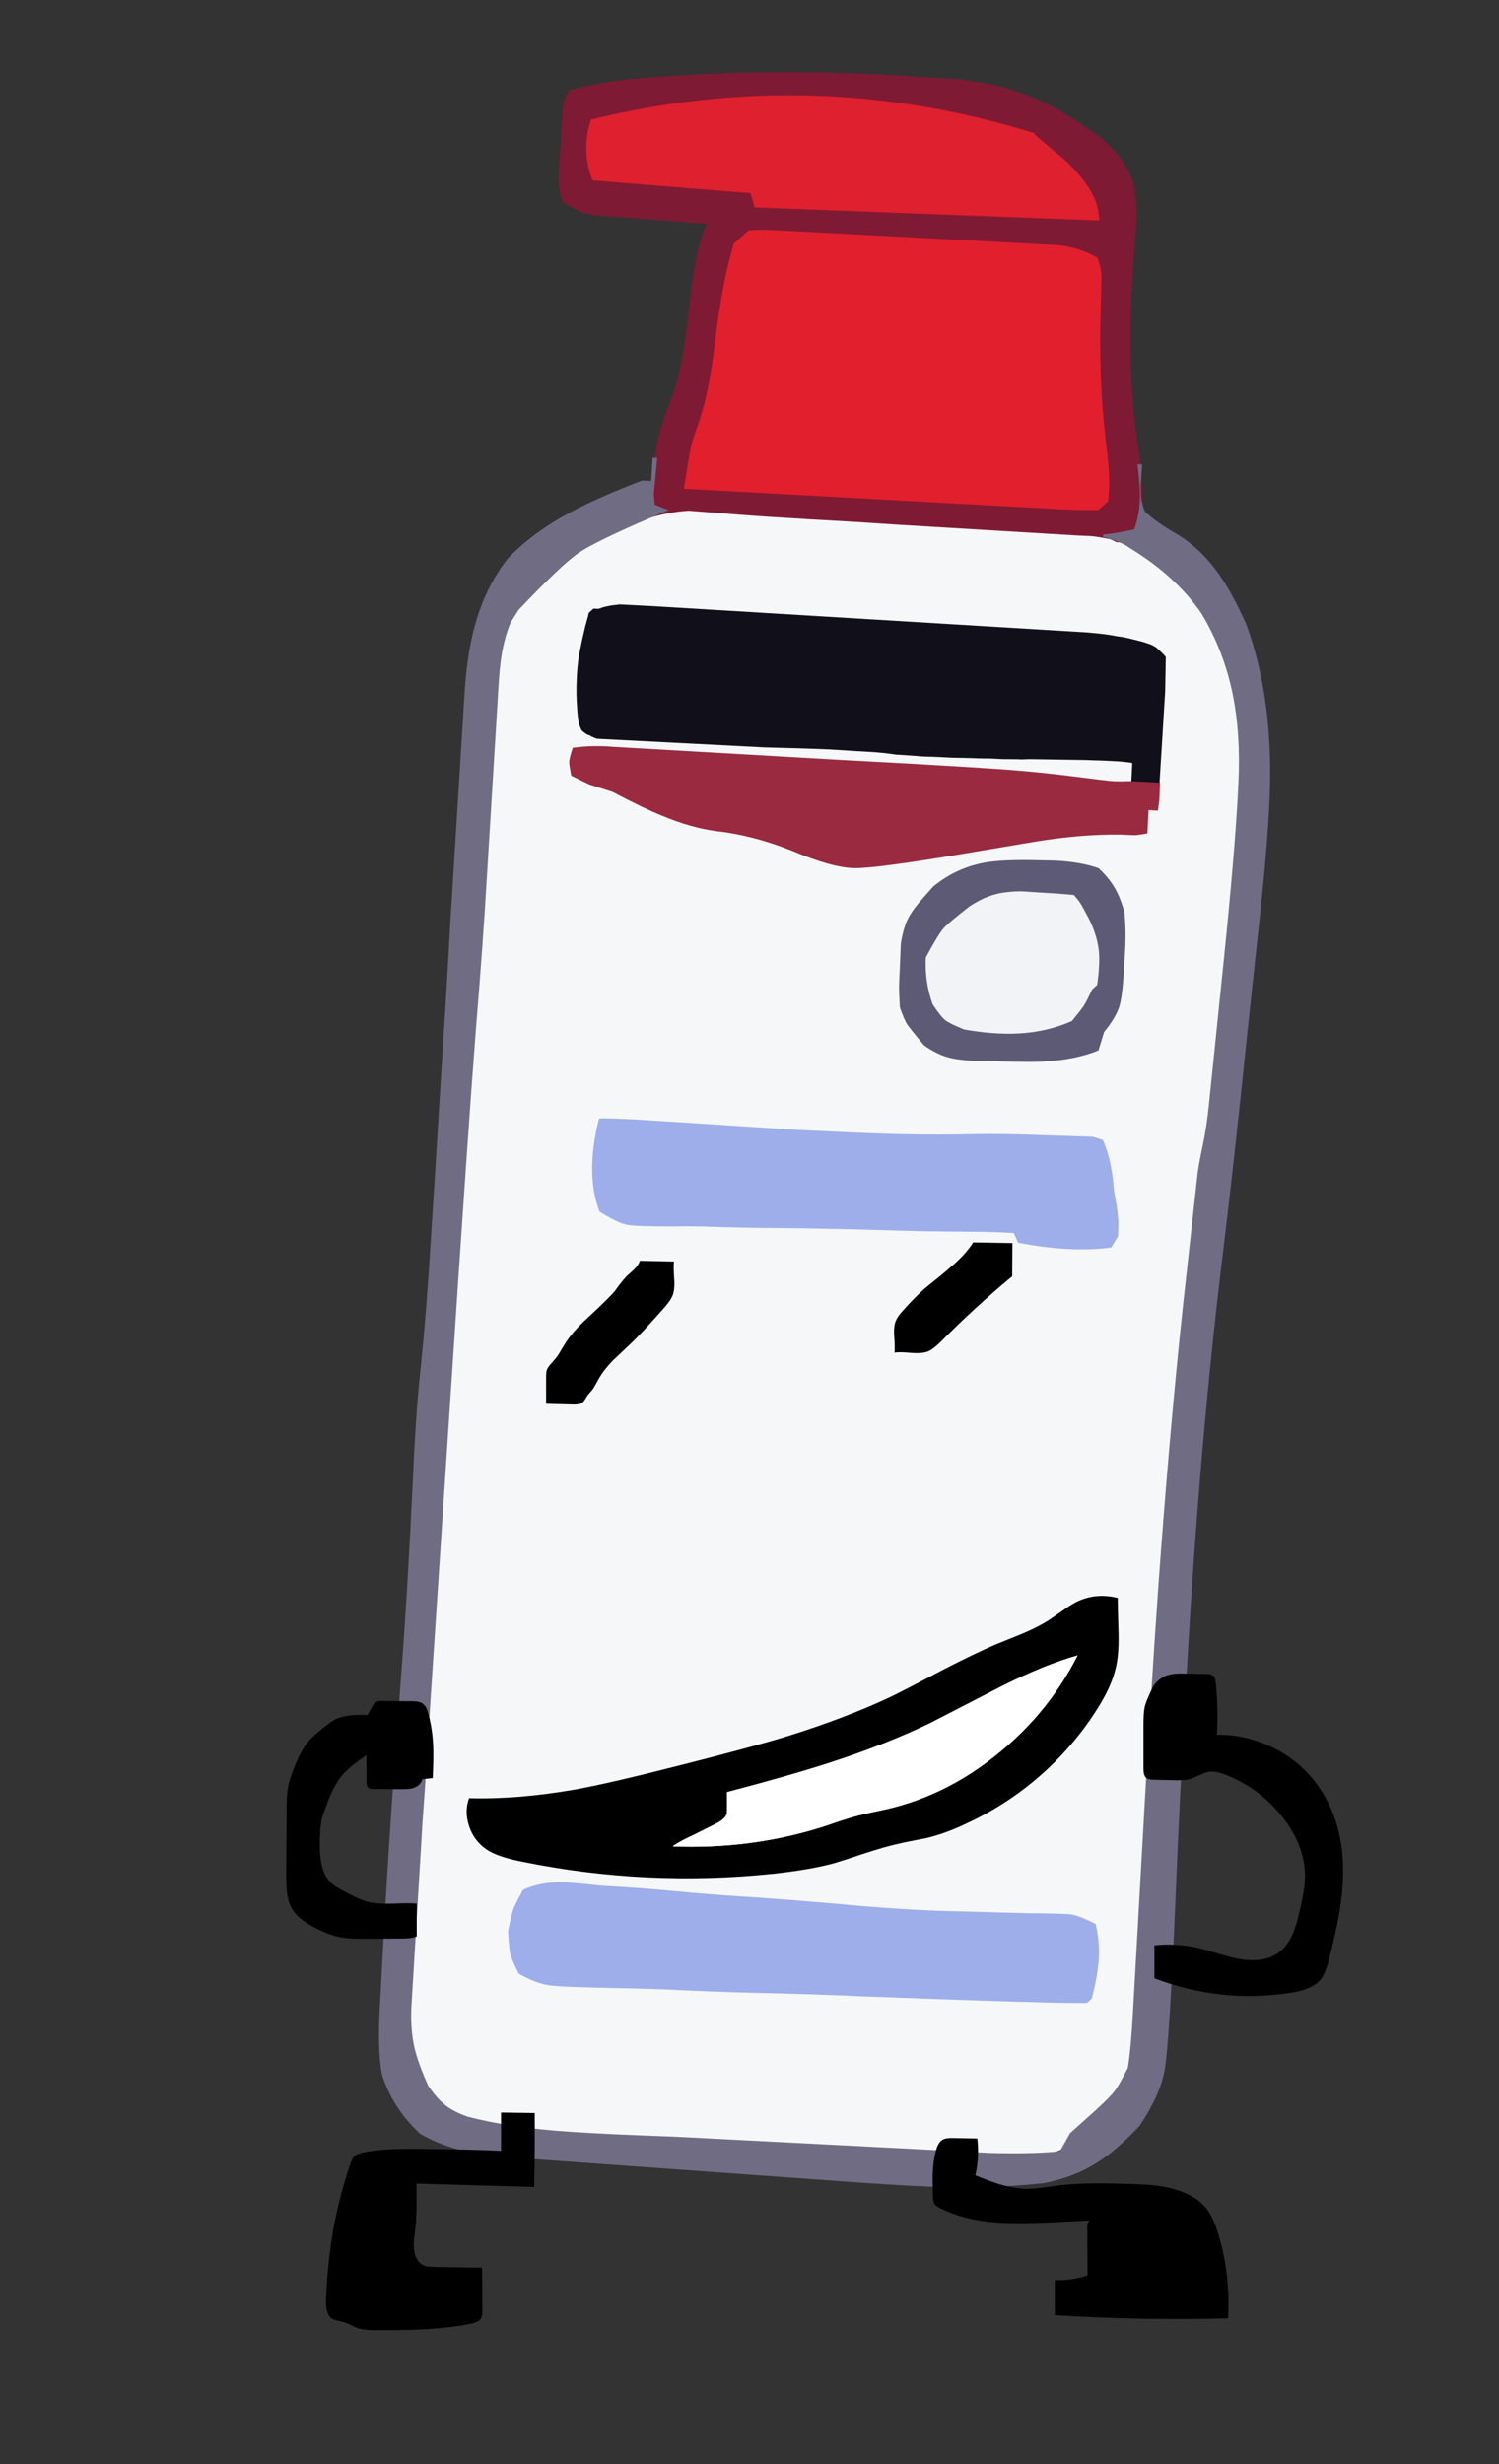 
<svg viewBox="0 0 112 184" height="184px" width="112px" y="0px" x="0px" preserveAspectRatio="none" xmlns:xlink="http://www.w3.org/1999/xlink" version="1.1" xmlns="http://www.w3.org/2000/svg">
<rect x="0" y="0" width="112" height="184" fill="#333333" stroke="none"/>
<defs></defs>

<g id="fun_scrollers">
<g transform="matrix( 0.362, 0, 0, 0.362, -594.2,0.1)" id="svg">
<g transform="matrix( 1, 0, 0, 1, 1693.55,7.1)" id="Layer_1">
<g transform="matrix( 0.998, 0.069, -0.069, 0.998, 48.1,-6.35)" id="Layer_1">
<g transform="matrix( 0.962, -0.017, 0.017, 0.962, -399.45,-223.15)">
<g>
<g>
<path d="M 464.9 344.1
Q 460.35 344 458.55 344.15 455.35 344.45 452.45 345.7
L 449.85 347.25
Q 441.4 351.75 437.55 354.2 431.05 358.45 426.85 363.25 423.3 368.65 421.7 373.9 420.1 379.05 420 385.5
L 419.95 422.55
Q 419.85 441.1 419.5 453.4 418.75 480.7 417.95 535.4
L 417.7 553.85
Q 416.8 614.55 416.65 644.85
L 416.6 665.95
Q 416.55 670.75 416.85 676.25 418.9 684.65 424.85 690.25 431.65 693.35 437.55 693.9 443.45 694.4 472 694.45
L 543.15 694.5
Q 549.6 694.15 552.05 693.75 557.1 692.85 560.15 690.5
L 568.8 680.2
Q 571.35 676.5 572.3 672.05 573.05 668.6 573.1 663.05
L 573.15 629.3
Q 573.25 593.7 573.65 571.15 574.25 539.3 575.7 513
L 575.85 510.5
Q 576.65 495.25 577.15 487.95
L 577.85 478.25
Q 578.85 471.55 579.05 469.4
L 580.6 439.25
Q 581.9 414.85 581.95 402.65
L 582 399.75
Q 582 387.15 579.2 376.5 574.7 361.1 564.15 352.95 557.85 348.35 552.35 346.5 546.75 344.55 539 344.45
L 490.85 344.3
Q 479.7 344.3 474.15 344.2
L 464.9 344.1 Z" stroke="none" fill="#F5F7F9"></path>
</g>
</g>
</g>

<g transform="matrix( 0.962, 0, 0, 0.962, 3.4,8.55)">
<g>
<g>
<path d="M 138.9 39.5
L 138.95 30.5
Q 139 24 137.8 19.75 136.45 16.65 134.5 14.35 132.7 12.3 129.7 10.15
L 126.4 8.2
Q 119.4 4 112.55 2.05 105.75 0.1 97.5 0
L 93.6 0.05
Q 67.45 -0.05 43.8 2.7
L 40.25 3.15
Q 32.35 4.1 27.75 5 20.85 6.25 15.55 8.2 14.7 9.95 14.6 11.1 14.45 12.25 14.55 17.4
L 14.6 20.2
Q 14.6 22.25 14.6 26.35 14.75 29.9 15.95 32.2 18.95 33.65 19.85 33.95 20.75 34.2 22.9 34.45
L 47 34.65
Q 45.8 38.35 45.25 42.55 44.8 45.65 44.6 50.55 44.2 59.35 43.9 62.45 43.2 69.05 41.6 74.1 39.6 79.95 39.25 86.65 39.3 87.9 39.2 89.05 39.15 90.05 39.1 90.95
L 39.2 98.35
Q 39.7 98.15 40.15 98 43.85 96.7 47.45 96.25
L 58.15 96.35
Q 63.3 96.4 73.6 96.3 83.1 96.15 92.6 96.15
L 131 95.8
Q 133.75 95.7 134.6 95.75 135.5 95.8 138.05 96.1 138.7 96.35 139.4 96.65
L 145.85 96.55 145.8 91.85
Q 145.4 91.45 144.95 90.95
L 144.2 86.4
Q 143.8 80.95 142.7 76.25 139.05 60.45 138.9 39.5 Z" stroke="none" fill="#7E1A34"></path>
</g>
</g>
</g>

<g transform="matrix( 0.962, 0, 0, 0.962, 3.4,8.55)">
<g>
<g>
<path d="M 175.6 142.35
Q 174.2 125.2 168.35 112.2 164.9 105.75 161.7 101.85 157.5 96.75 152.35 94.1 147.5 91.75 144.95 89.6 144.2 87.7 144.05 87.05 143.9 86.4 143.75 84.3
L 143.75 79.65 142.75 79.65
Q 143.65 84.45 143.75 86.7 143.95 90.4 143 93.65 138.446 94.951 136.45 95.2
L 136.45 95.75
Q 138.878 96.077 141.35 97.15
L 144.1 98.65
Q 153.15 103.7 158.65 110.65 164 118.3 166.55 127.55 168.8 135.75 169.05 146.05
L 169.1 148.7
Q 169.3 161.5 168.55 184.25
L 167.5 215.45
Q 167.35 220.25 166.8 224.25 166.35 227.3 166.1 230.25
L 164.9 259.5
Q 163.9 286.55 163.8 319 163.75 342.7 164.25 378.45
L 164.65 409.4
Q 164.8 418.3 164.4 422.7 162.7 426.75 161.85 427.95 161.05 429.2 157.95 432.45
L 153 437.55 151.1 441.55
Q 146.05 442.5 136.4 442.95
L 68.3 444.15
Q 53.45 444.65 45.95 444.65 32.95 444.7 23.75 442.9 20.55 442 18.85 440.75 17.15 439.65 15 436.95 12.55 432.45 11.45 428.95 10.3 425.05 10.2 420.3
L 9.85 380.45
Q 9.9 372 9.8 367.8
L 9.55 291.8
Q 9.35 232.55 9.55 209.85 9.8 191.65 9.65 178.55
L 9.35 140.5
Q 9.25 134.15 9.4 131.55 9.65 126.75 10.95 122.8
L 12.5 119.95
Q 20.9 109.8 24.3 107.05 27.7 104.3 39.7 98.15
L 43.1 96.4
Q 41.8 96.05 40.05 95.45
L 39.7 93.2
Q 39.7 93.1 39.9 85.45
L 38.9 85.45 38.95 90.45 36.95 90.5
Q 27.55 94.9 22.1 98.35 14.3 103.25 9.4 109.15 5.35 115.15 3.6 122.8 2.15 129.15 2.15 137.65
L 2.5 188.55
Q 2.7 200.35 2.8 223.7
L 2.95 242.7
Q 3.05 259.95 3.05 262.9 3.05 274.35 2.75 283.1 2.35 293.3 2.7 306.6 3.25 331.45 3.1 350.5 2.9 381.45 3.15 400.5
L 3.45 420.7
Q 3.55 429.85 4.85 435.05 7.55 442.1 13.95 447.3 17.7 449.15 22.2 450.05 25.75 450.75 30.8 451
L 99.7 451.2
Q 117.1 451.3 124 451.05 137.65 450.55 148.2 448.6 154.65 446.85 159.2 443.45 163.15 440.6 167.8 434.9 171.75 427.95 172.3 422.65 172.85 417.25 172.25 392.25
L 171.75 372.8
Q 170.95 336.8 171 311.25 171.1 277.95 172.55 249.75 173.7 228.55 174.65 199.9
L 175.65 173.55
Q 176.45 152.8 175.6 142.35 Z" stroke="none" fill="#706C84"></path>
</g>
</g>
</g>

<g transform="matrix( 0.962, -0.017, 0.017, 0.962, -399.45,-223.15)">
<g>
<g>
<path d="M 442.9 366.8
Q 442.1 367.1 441.35 367.45 440.6 367.85 439.85 368.25 439.5 369.65 439.2 371.1 438.65 373.95 438.25 376.8 438.05 378.2 438 379.65 437.9 381.15 437.95 382.65 437.95 384.1 438.05 385.6 438.15 387.1 438.35 388.65 438.5 390.15 438.8 391.6 438.9 392.05 439.1 392.45 439.2 392.7 439.35 393.05 439.45 393.2 439.55 393.4 439.6 393.45 439.65 393.5 439.75 393.6 439.9 393.7 440.05 393.8 440.2 393.9 440.45 394.05 440.7 394.2 440.95 394.35 441.3 394.4 442.05 394.8 442.9 395.05
L 479 395.05
Q 484.6 394.9 490.25 394.8 493 394.75 495.75 394.8 498.45 394.85 501.15 394.85 504.1 394.85 507.2 395.15 508.95 395.15 510.7 395.2 511.45 395.2 512.25 395.25 512.9 395.25 513.6 395.25 514.75 395.2 515.9 395.2 517.55 395.2 519.2 395.2 520.7 395.15 522.2 395.1 523.6 395.05 525.05 395.05 526.35 395 527.65 394.95 528.85 394.95 530.05 394.95 531.15 394.9 532.25 394.85 533.25 394.8 534.25 394.8 535.1 394.7 535.95 394.65 541.45 394.45 547 394.25 548.3 394.2 549.65 394.2 550.9 394.15 552.2 394.15 553.4 394.15 554.6 394.15 555.7 394.15 556.85 394.25 557.35 394.25 557.85 394.35
L 557.85 398.25
Q 557.3 398.3 556.8 398.4 556.35 398.45 555.9 398.5 555.55 398.55 555.2 398.65 554.9 398.7 554.65 398.9 554.35 398.9 554.15 399.1
L 554.15 403.4 563.85 403.4 564.1 378.7 563.85 371.25
Q 562.85 370.25 561.75 369.4 561.1 369 560.4 368.75 559.55 368.5 558.75 368.3 557.85 368.1 557 367.95 556.05 367.75 555.15 367.6 554.2 367.45 553.3 367.4 552.25 367.25 551.25 367.15 550.2 367.05 549.15 367 548 366.95 546.9 366.9
L 453.4 366.05
Q 452.65 366.05 451.95 366.05 451.3 366.05 450.65 366.05 450.1 366.05 449.55 366.05 449.05 366.05 448.55 366.05 448.15 366.05 447.8 366.05 447.45 366.05 447.15 366.05 446.9 366.05 446.7 366.05 446.5 366.05 446.35 366.05 445.45 366.2 444.6 366.35 443.75 366.55 442.9 366.8 Z" stroke="none" fill="#110F1A"></path>
</g>
</g>
</g>

<g transform="matrix( 0.962, -0.017, 0.017, 0.962, -154.35,-10.4)">
<g>
<g>
<path d="M 295.35 74.45
L 295.2 68
Q 295.15 65.3 295.05 64.4 294.8 62.7 294 61 290.25 59.1 285.75 58.75
L 225.65 58.65
Q 222.9 58.65 222.05 58.7 221.2 58.75 219 59
L 216 62
Q 213.95 70.1 213.05 83.45 212.35 94.15 210.45 100.7 209.35 104.2 209.05 106 208.75 107.75 208 115
L 288.6 115.25
Q 293.5 115.25 297 115
L 299 113
Q 299.3 109 298.35 103.15 295.8 89.2 295.35 74.45 Z" stroke="none" fill="#E21F2D"></path>
</g>
</g>
</g>

<g transform="matrix( 0.962, 0, 0, 0.962, 3.4,8.55)">
<g>
<g>
<path d="M 149.85 241.9
Q 149.75 241.1 149.3 238.7
L 148.5 235.6
Q 147.55 228.75 145.3 224.65
L 143 224.15 133.6 224.5
Q 124.05 224.75 116.9 225.4 104.95 226.55 88.55 226.85
L 79.65 227.05
Q 78.25 227.05 55.3 227.15 37.4 227.2 37.2 227.6 35.05 239.65 38.7 247.45 42.7 249.6 44.75 249.85 46.8 250.1 55.2 249.5 57.15 249.3 61.15 249.1 69.8 248.8 76.7 248.35 82 248 92.8 247.5 108 246.9 111.05 246.7
L 119.35 246.2
Q 123.45 245.95 127.65 245.9
L 128.7 247.9
Q 140.25 249.3 148.7 247.55
L 150 245.05
Q 149.9 242.7 149.85 241.9 Z" stroke="none" fill="#9DAEEA"></path>
</g>
</g>
</g>

<g transform="matrix( 0.962, -0.017, 0.017, 0.962, -154.4,-11.7)">
<g>
<g>
<path d="M 296.05 436.5
L 299.65 436.4
Q 304.65 436.35 311 436
L 312 435
Q 312.95 430.25 313.05 427 313.15 422.85 312 419 308.55 417.45 306.75 417.25 304.9 417.1 297.4 417.45
L 280.75 417.85
Q 270.85 418.15 255.4 417.5 247.1 417.2 238.95 417.05 232.1 417 225.1 416.75 215.7 416.35 211 416.3
L 205.75 416.25
Q 199.05 415.85 197.15 415.95 192.5 416.15 189 418 187.5 421.1 187.15 422.2 186.8 423.35 186.25 427 186.65 430.7 186.95 431.85 187.3 432.95 189 436 192.85 437.9 195.7 438.15 198.5 438.4 211.55 437.95
L 219.7 437.75
Q 230.4 437.75 241.05 437.45 253.3 437.1 263.15 437.05 285.05 436.75 296.05 436.5 Z" stroke="none" fill="#9DAEEA"></path>
</g>
</g>
</g>

<g transform="matrix( 0.962, -0.017, 0.017, 0.962, -399.45,-223.15)">
<g>
<g>
<path d="M 561.85 404.25
L 563.85 404.25 564.05 402.15 564 398.25 557.85 398.25
Q 555 398.45 554.15 398.45 553.35 398.45 551.2 398.3
L 542.2 397.65
Q 534.2 397.15 527.2 397.1
L 524.35 397.05
Q 510.05 396.9 495.7 396.9
L 446.45 396.6
Q 441.95 396.45 437.85 397.25 437.25 399.45 437.25 400.2 437.25 400.95 437.85 403.25
L 441.75 404.9 446.85 406.25
Q 453.75 409.45 457.85 410.85 464 413.05 469.4 413.5 477.3 413.95 485.85 416.85 494.8 420.1 499.5 419.9 504.15 419.75 523.25 415.5
L 537.45 412.35
Q 547.4 410.15 556.2 409.8 558.7 409.8 559.4 409.75 560.1 409.65 561.85 409.25
L 561.85 404.25 Z" stroke="none" fill="#992A3F"></path>
</g>
</g>
</g>

<g transform="matrix( 0.962, -0.017, 0.017, 0.962, -399.45,-223.15)">
<g>
<g>
<path d="M 434.85 262.6
Q 433 269.25 435.85 275.6
L 469.85 276.6 470.85 279.6 544.85 278.6
Q 544.7 277.75 544.55 276.95 543.65 271.8 536.65 265.9 529.85 260.95 529.85 260.6 482.05 248.45 434.85 262.6 Z" stroke="none" fill="#DF202E"></path>
</g>
</g>
</g>

<g transform="matrix( 0.962, -0.017, 0.017, 0.962, -154.4,-11.7)">
<g>
<g>
<path d="M 304.7 197.05
Q 303.25 194.85 301 193 297.15 191.85 291.75 191.85
L 288.3 191.95
Q 280.25 192.15 276.35 193.1 270.45 194.55 265.85 198.7
L 264 201
Q 261.7 203.8 260.8 205.8 259.85 207.9 259.5 211.35
L 259.55 216.1
Q 259.55 219.65 259.6 220.75 259.65 221.85 260 225 261 227.4 261.65 228.4 262.35 229.35 265.55 232.8 268.2 234.5 270.7 235.1 272.75 235.6 276.3 235.6
L 279.05 235.5
Q 287.95 235.35 291.25 235 298.25 234.25 303 232
L 304 228
Q 306.25 224.95 306.95 222.5 307.45 220.55 307.55 216.3
L 307.55 213.35
Q 307.8 206.75 307 202 305.95 198.95 304.7 197.05 Z" stroke="none" fill="#F1F3F7"></path>
</g>
</g>
</g>

<g transform="matrix( 0.962, -0.017, 0.017, 0.962, -154.4,-11.7)">
<g>
<g>
<path d="M 304.7 197.05
Q 303.25 194.85 301 193 297.15 191.85 291.75 191.85
L 288.3 191.95
Q 280.25 192.15 276.35 193.1 270.45 194.55 265.85 198.7
L 264 201
Q 261.7 203.8 260.8 205.8 259.85 207.9 259.5 211.35
L 259.55 216.1
Q 259.55 219.65 259.6 220.75 259.65 221.85 260 225 261 227.4 261.65 228.4 262.35 229.35 265.55 232.8 268.2 234.5 270.7 235.1 272.75 235.6 276.3 235.6
L 279.05 235.5
Q 287.95 235.35 291.25 235 298.25 234.25 303 232
L 304 228
Q 306.25 224.95 306.95 222.5 307.45 220.55 307.55 216.3
L 307.55 213.35
Q 307.8 206.75 307 202 305.95 198.95 304.7 197.05
M 284.7 198.8
L 288.75 198.85
Q 292.35 198.85 296 199 297.05 200.05 297.5 200.7 297.95 201.3 299.55 204 301.5 207.5 302 210.8 302.4 213.5 302 218
L 301 219
Q 299.9 221.65 299.4 222.55 298.9 223.4 297 226 291.85 228.6 285.75 229.25 280.55 229.8 274 229 270.7 227.85 269.85 227.2 268.95 226.6 267 224 265 219.3 265 214 267.35 209.05 268.45 207.6 269.6 206.2 273.85 202.55 276.55 200.6 278.95 199.8 281.3 199 284.7 198.8 Z" stroke="none" fill="#5D5A76"></path>
</g>
</g>
</g>

<g transform="matrix( 0.962, -0.017, 0.017, 0.962, -154.4,-11.7)">
<g>
<g>
<path d="M 190 143
L 189 144 188.85 150.1
Q 188.85 154.05 189 156
L 190 156 192 143 190 143 Z" stroke="none" fill="#110F1A"></path>
</g>
</g>
</g>
</g>
</g>

<g transform="matrix( 1, 0, 0, 1, 1693.55,7.1)" id="Layer_2">
<g>
<g>
<g>
<path d="M 51.3 428.4
L 51.3 436.3
Q 45.9 436 35.1 435.9 30.95 435.85 28.9 435.95 25.45 436.1 22.75 436.65 21.45 436.95 20.95 437.45 20.7 437.7 20.25 438.8 17.15 447.9 16 456.95 15.4 461.5 15.15 467.2 15.15 469.95 16.25 470.8 16.7 471.15 17.45 471.3 17.9 471.4 18.8 471.6 19.7 471.9 21.35 472.75 22.7 473.3 25.75 473.3 32.1 473.3 35.6 473.1 41.05 472.8 45.35 471.9 46.6 471.6 47 471.1 47.45 470.55 47.45 469.2
L 47.4 460.4 37.45 460.25
Q 35.85 460.25 35.15 459.85 34.15 459.3 33.6 457.85 33.2 456.6 33.3 454.9 33.35 454.4 33.65 451.95 33.95 449.35 33.85 443.05
L 58.15 443.75
Q 58.3 435.25 58.25 428.5
L 51.3 428.4
M 166.2 443.45
Q 164.05 443.75 163 443.9 161.1 444.15 159.8 444.15 157.35 444.1 154.4 443.25 152.4 442.65 149.2 441.35 150.05 437.55 149.6 433.75
L 144.35 433.65
Q 143.15 433.65 142.65 433.9 141.55 434.35 141.05 436.3 140.5 438.3 140.4 440.95 140.35 442.35 140.45 445.7 140.45 446.8 140.8 447.3 141.1 447.7 141.9 448.1 146.6 450.5 153.1 451.05 157.25 451.4 164.95 451.05
L 173 450.65
Q 172.3 450.7 172.3 451.95
L 172.35 462
Q 169 463.1 165.6 462.95
L 165.6 470.2
Q 183.2 471.3 201.35 470.85 201.9 461.85 199.35 453.5 198.25 449.65 196.5 447.75 195.05 446.1 192.5 445 189.9 443.9 186.45 443.45 184.25 443.2 180.15 443.1 171.1 442.8 166.2 443.45
M 44.7 369.3
Q 45.65 372.25 48.25 374.1 50.6 375.7 55.9 376.7 81.35 381.85 107.4 379.15 115.2 378.3 120.1 376.95 121.65 376.5 126.45 374.9 130.45 373.6 132.9 373.05 134.95 372.55 139 371.8 142.9 370.9 147.3 368.8 156 364.8 163.15 358.4 170.25 352 175 344.1 177.3 340.25 178.1 337 178.85 334.2 178.75 329.65 178.55 323.05 178.6 322.25 174.25 321.15 170.4 322.9 169.1 323.5 167.45 324.7 164.8 326.55 164.55 326.7 162.35 328.15 159.05 329.55 155.2 331.1 153.25 331.9 149.05 333.7 142.25 337.2 134.25 341.45 131.4 342.8 122.3 347.05 110.3 350.8 102.75 353.1 88.3 356.75 74.05 360.4 66.7 361.75 54.6 363.85 44.7 363.55 43.7 366.3 44.7 369.3
M 121.1 368.3
Q 118.4 369.25 117.05 369.65 102.65 374.1 86.75 373.5 86.9 373.35 87.05 373.25 88.55 372.25 91 371.15
L 95.7 368.8
Q 97.6 367.8 97.85 366.85 97.95 366.55 97.95 365.95
L 97.95 362.3
Q 110.75 358.95 119.25 356.2 130.8 352.45 139.9 348.05 149.8 342.95 154.75 340.4 163.65 335.95 170.3 334.1 164.4 345.7 154.3 354 143.65 362.85 130.95 365.8 127.1 366.6 125.15 367.1 123.55 367.5 121.1 368.3
M 148.75 248.9
Q 147.25 251.35 144.1 254 142.35 255.55 138.7 258.45 136.7 260.25 134.45 262.75 133.15 264.15 132.8 265.05 132.3 266.2 132.45 268.3 132.65 270.8 132.5 271.65 133.5 271.45 136 271.7 138.25 271.85 139.4 271.4 140.4 271.05 142.2 269.25 149.3 262.1 156.8 255.9
L 156.85 249.05 148.75 248.9
M 85.05 262.3
Q 86.3 260.85 86.65 260 87.2 258.75 87.05 256.5 86.85 253.75 87 252.85
L 79.95 252.7
Q 79.7 253.55 78.9 254.35 78.4 254.85 77.35 255.75 76.35 256.75 74.7 259.05 73.55 260.4 69.35 264.3 65.9 267.45 64.45 269.9 64 270.6 63.15 272.05 62.7 272.75 61.6 273.95 60.85 274.75 60.7 275.4 60.6 275.85 60.6 276.7
L 60.6 282.2 66.3 282.35
Q 67.5 282.35 68 282.05 68.3 281.8 68.65 281.3 69.05 280.6 69.15 280.45
L 70.2 279.25
Q 70.3 279.15 71.55 276.9 72.55 275.15 74.45 273.2 76.8 271 77.95 269.9 80.2 267.8 85.05 262.3
M 24.75 344.6
L 23.75 346.4
Q 19.4 346.2 17.15 347.25 16.1 347.85 14.6 349.05 12.45 350.75 11.45 351.95 9.95 353.75 8.4 357.75 7.6 359.95 7.45 360.65 7.05 362.25 7.05 365.55
L 6.95 379.25
Q 6.95 381.95 7.15 383.25 7.45 385.45 8.5 386.9 9.75 388.7 13.25 390.45 15.6 391.65 17.3 392.05 18.7 392.4 20.5 392.5 21.35 392.55 23.75 392.55
L 31.2 392.5
Q 33 392.5 33.9 392.05
L 33.9 385.3
Q 32.6 385.15 29 385.3 25.85 385.4 24.1 385 22.2 384.55 18.7 382.65 17.1 381.85 16.2 381 14.7 379.55 14.2 376.95 13.85 375.2 13.9 372.15 14 368.95 14.3 367.8 14.5 367.05 15.4 364.6 16.85 360.95 18.2 359.2 19.7 357.25 23.5 354.7
L 23.55 360.3
Q 23.55 361.1 23.9 361.4 24.2 361.65 24.75 361.65
L 30.6 361.7
Q 32.55 361.7 33.25 361.45 34.75 360.9 35.05 359.65
L 37.2 359.4
Q 37.4 355.05 37.3 352.65 37.1 348.9 36.25 346 35.9 344.5 35 343.95 34.35 343.55 33.05 343.55
L 26.65 343.5
Q 25.8 343.5 25.5 343.7 25.15 343.9 24.75 344.6
M 185 342.45
Q 184.4 343.7 184.15 344.75 183.9 345.9 183.9 348.3
L 183.9 357.5
Q 183.9 358.8 184.4 359.3 184.9 359.75 186.05 359.75
L 190.7 359.85
Q 192.7 359.85 193.4 359.65 193.95 359.5 195.55 358.75 196.9 358.1 197.75 358.05 198.8 358 200.4 358.55 207.9 361.35 212.75 367.65 217.25 373.5 217.25 379.75 217.25 382.2 216 387.4 215.35 390.1 214.7 391.55 213.75 393.75 212.3 395 209.35 397.55 204.25 396.8 202.6 396.55 200.15 395.85 196.45 394.75 196.05 394.65 191 393.4 186.15 393.9
L 186.15 400.7
Q 199.8 405.9 214.25 403.7 218.85 403 220.55 400.85 221.4 399.8 222.1 397.1 224.6 387.7 225 381.6 225.6 372.8 222.75 366.1 221 361.9 218 358.6 214.4 354.7 209.4 352.55 204.35 350.4 199.05 350.45 199.35 345.45 198.85 339.85 198.75 338.6 198.2 338.25 197.8 337.95 197 337.95
L 192.55 337.85
Q 190.15 337.75 188.8 338.2 187.3 338.75 186.25 340 185.7 340.75 185 342.45 Z" stroke="none" fill="#000000"></path>

<path d="M 117.05 369.65
Q 118.4 369.25 121.1 368.3 123.55 367.5 125.15 367.1 127.1 366.6 130.95 365.8 143.65 362.85 154.3 354 164.4 345.7 170.3 334.1 163.65 335.95 154.75 340.4 149.8 342.95 139.9 348.05 130.8 352.45 119.25 356.2 110.75 358.95 97.95 362.3
L 97.95 365.95
Q 97.95 366.55 97.85 366.85 97.6 367.8 95.7 368.8
L 91 371.15
Q 88.55 372.25 87.05 373.25 86.9 373.35 86.75 373.5 102.65 374.1 117.05 369.65 Z" stroke="none" fill="#FFFFFF"></path>
</g>
</g>
</g>
</g>
</g>

<g transform="matrix( 0.362, 0, 0, 0.362, -594.2,0.1)" id="Layer_2"></g>

<g transform="matrix( 0.362, 0, 0, 0.362, -594.2,0.1)" id="Layer_3"></g>

<g transform="matrix( 0.362, 0, 0, 0.362, -594.2,0.1)" id="Layer_2"></g>

<g transform="matrix( 0.362, 0, 0, 0.362, -594.2,0.1)" id="Layer_3"></g>

<g transform="matrix( 0.362, 0, 0, 0.362, -594.2,0.1)" id="MergedLayer_3"></g>

<g transform="matrix( 0.362, 0, 0, 0.362, -594.2,0.1)" id="Layer_4"></g>

<g transform="matrix( 0.362, 0, 0, 0.362, -594.2,0.1)" id="Layer_1"></g>

<g transform="matrix( 0.362, 0, 0, 0.362, -594.2,0.1)" id="Layer_5"></g>

<g transform="matrix( 0.362, 0, 0, 0.362, -594.2,0.1)" id="Layer_6"></g>

<g transform="matrix( 0.362, 0, 0, 0.362, -594.2,0.1)" id="MergedLayer_1"></g>

<g transform="matrix( 0.362, 0, 0, 0.362, -594.2,0.1)" id="Layer_2"></g>
</g>
</svg>
